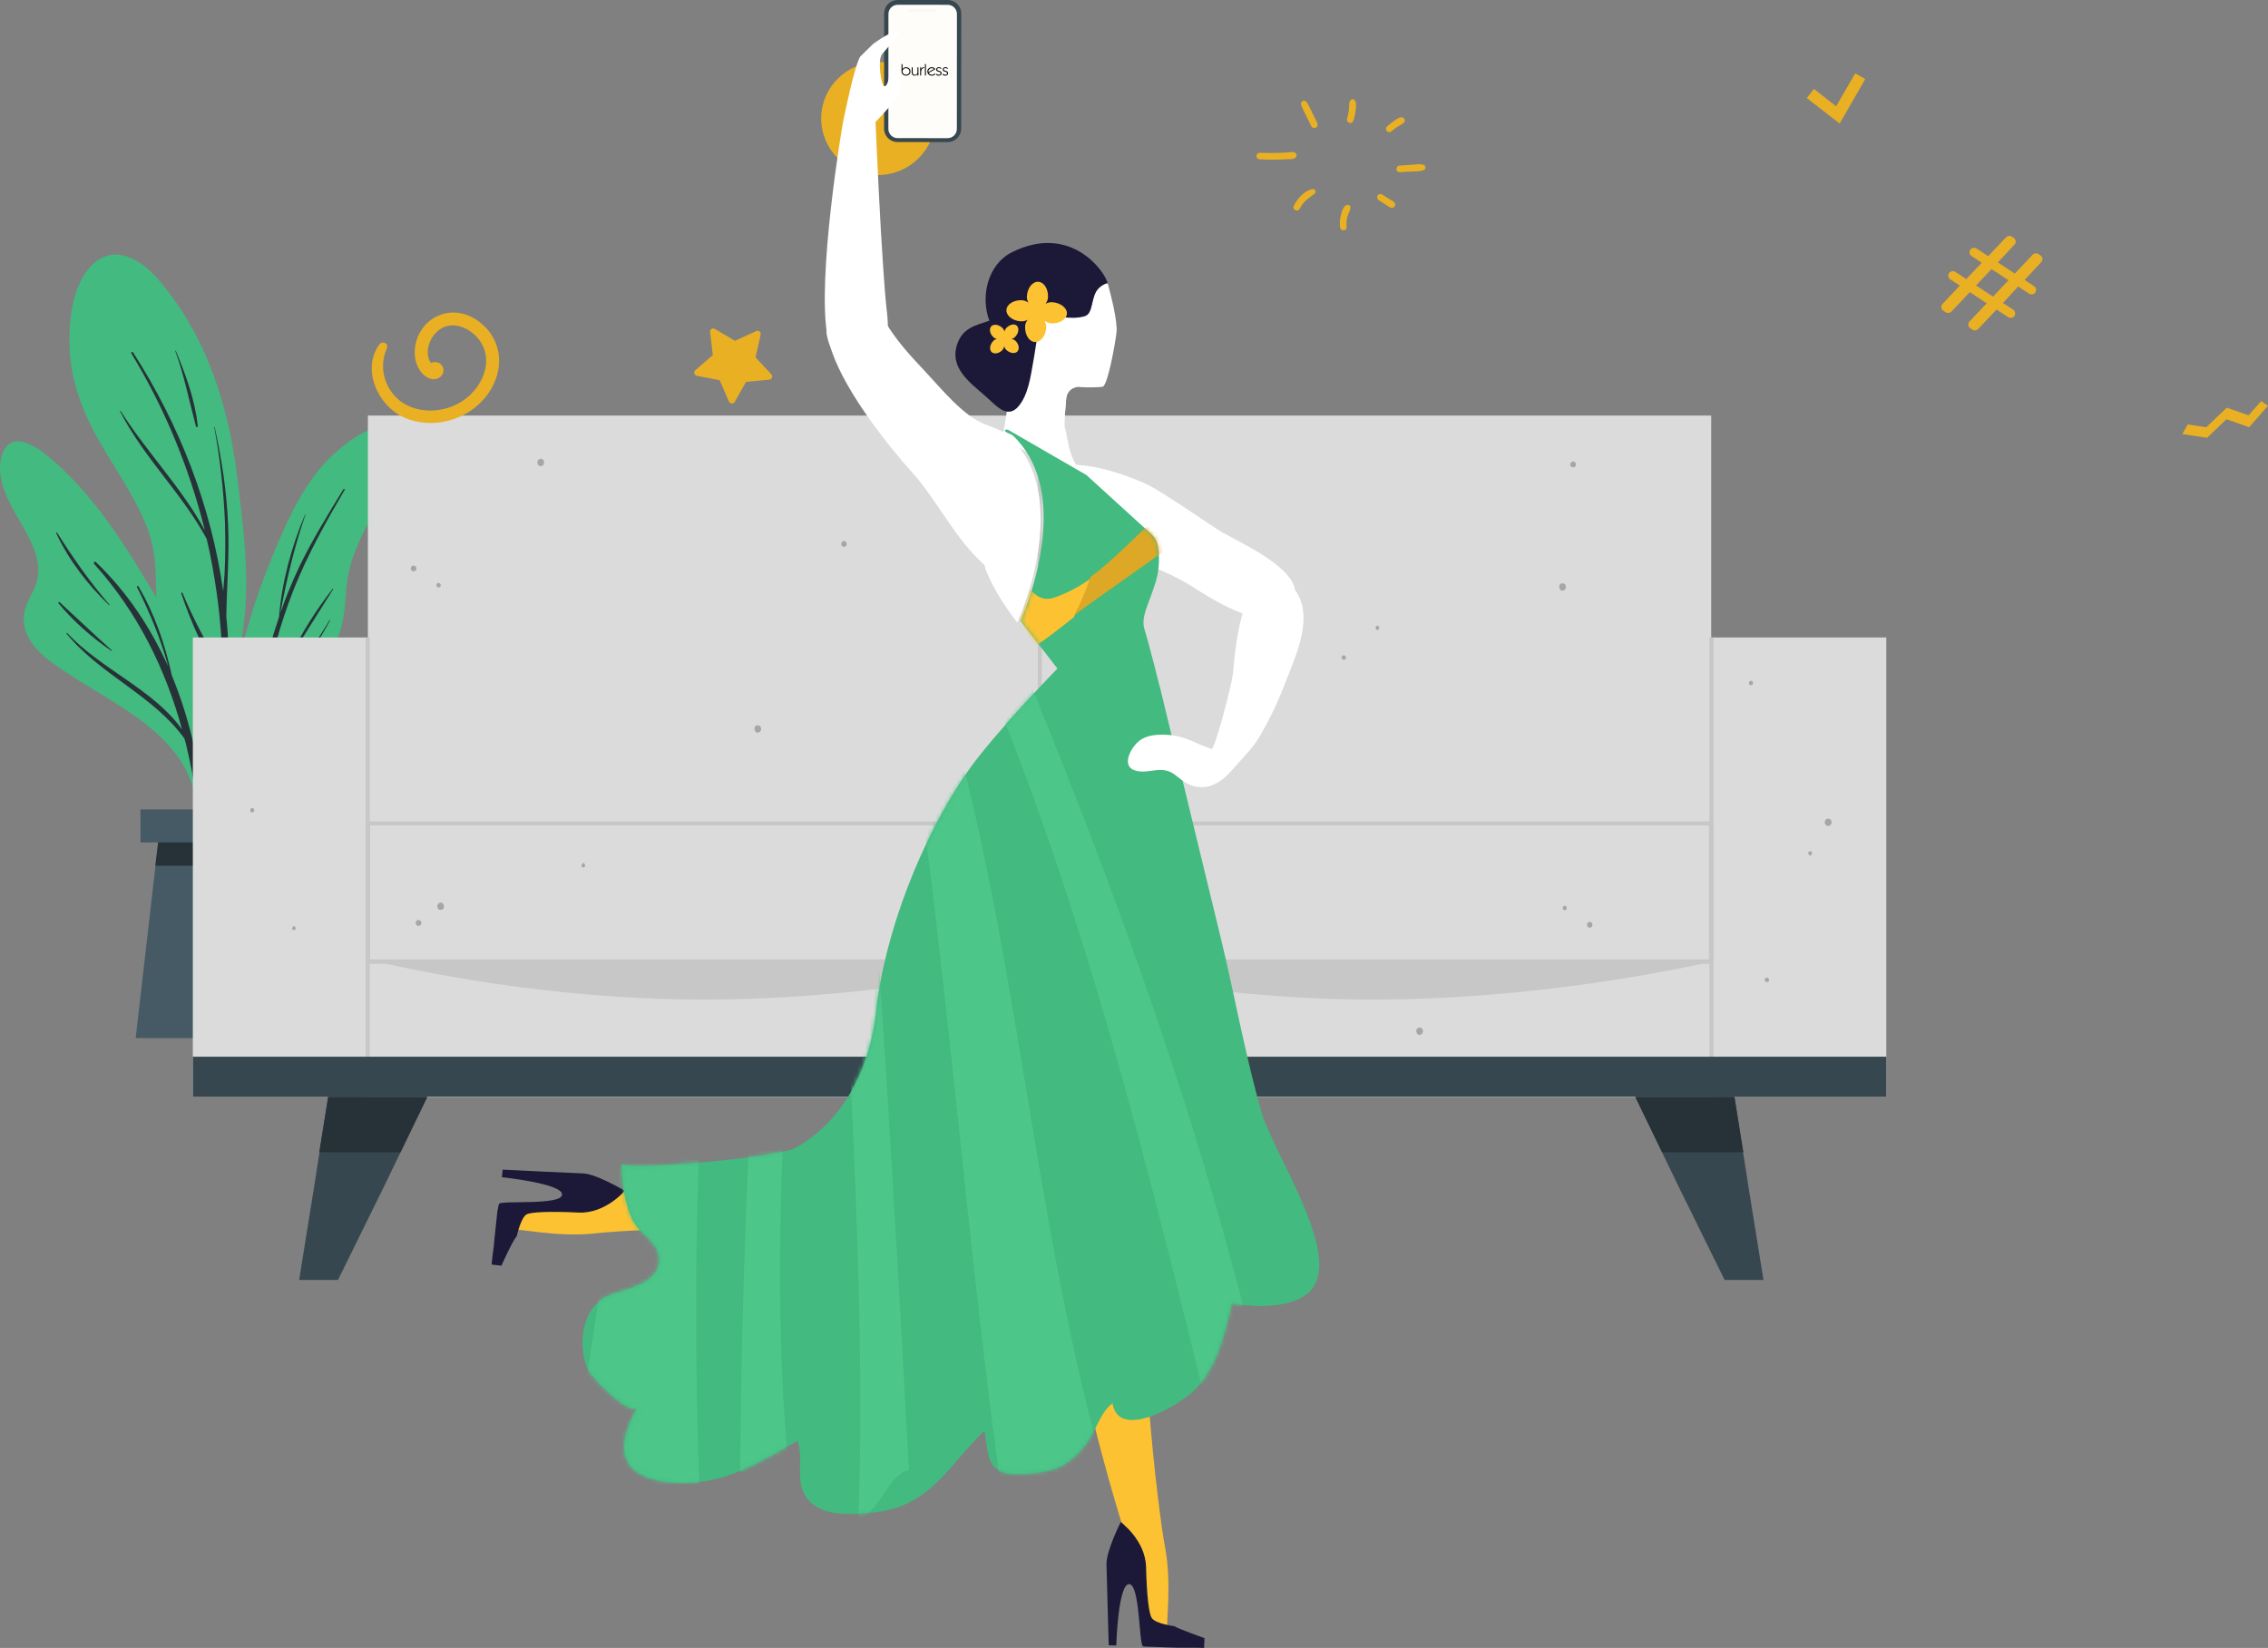 <svg width="549" height="399" viewBox="0 0 549 399" fill="none" xmlns="http://www.w3.org/2000/svg">
<rect x="0" y="0" width="549" height="399" fill="#808080" stroke="none"/>
<path d="M57.489 159.45C56.408 163.882 55.327 168.314 55.111 172.963C55.219 173.179 55.219 174.044 55.111 173.828C55.111 174.584 53.922 174.476 53.922 173.719C53.922 173.287 53.922 172.746 53.922 172.314C51.328 169.071 47.436 167.017 44.409 164.098C41.923 161.828 40.085 159.018 39.22 155.775C36.626 146.91 39.112 137.614 35.977 128.749C33.275 121.182 28.518 114.588 24.518 107.669C20.302 100.427 17.168 92.751 16.843 84.211C16.627 77.725 17.384 68.969 22.356 64.105C27.653 58.916 34.139 62.807 38.139 67.456C49.814 80.86 55.219 97.832 57.381 115.128C58.57 124.749 59.867 134.37 59.543 144.1C59.435 149.288 58.678 154.369 57.489 159.45Z" fill="#43BA7F"/>
<path d="M55.111 176.422C55.76 167.341 55.651 158.261 54.787 149.288V149.18C54.895 141.829 55.543 134.479 55.219 127.128C54.895 119.128 53.706 111.345 51.976 103.453C51.976 103.345 51.868 103.345 51.868 103.453C53.273 111.021 54.138 118.804 54.462 126.587C54.571 130.695 54.571 134.911 54.354 139.019C54.246 140.316 54.138 141.721 54.03 143.127C51.111 122.479 43.436 102.805 32.194 85.292C32.085 85.076 31.653 85.292 31.761 85.509C39.869 98.805 45.814 113.291 49.598 128.425C43.977 118.047 35.437 109.399 29.167 99.454C29.167 99.346 29.059 99.454 29.059 99.562C34.68 110.696 44.085 119.452 50.03 130.479C51.111 134.911 51.868 139.451 52.517 143.992C53.381 150.261 53.814 156.531 53.922 162.801C50.463 156.423 46.895 150.261 44.193 143.559C44.085 143.343 43.868 143.451 43.868 143.667C46.247 150.694 49.49 158.261 53.922 164.315C53.922 168.747 53.814 173.179 53.598 177.611C52.949 189.502 50.895 201.177 49.922 213.068C49.922 213.393 50.355 213.501 50.463 213.176C52.949 201.069 54.354 188.637 55.111 176.422Z" fill="#263238"/>
<path d="M42.571 84.968C42.571 84.86 42.355 84.968 42.463 85.076C44.625 91.022 45.814 97.184 47.436 103.237C47.544 103.562 47.868 103.453 47.868 103.129C47.22 96.859 44.95 90.698 42.571 84.968Z" fill="#263238"/>
<path d="M97.595 110.048C96.19 113.615 94.46 116.966 92.622 120.317C88.731 127.452 84.623 133.938 83.866 142.154C83.542 145.829 83.434 149.505 82.245 153.072C81.272 156.099 79.65 159.018 77.921 161.612C73.704 167.774 68.408 173.071 64.516 179.449C60.408 186.043 57.381 193.394 55.544 200.961C55.435 201.393 54.787 201.285 54.895 200.853V200.745C54.895 200.745 54.895 200.745 54.895 200.637C54.246 182.908 55.652 165.071 61.057 148.099C63.435 140.64 66.354 133.289 69.597 126.263C72.515 120.101 76.083 114.155 81.163 109.615C84.407 106.696 91.649 101.075 96.298 103.994C98.676 105.615 98.46 107.886 97.595 110.048Z" fill="#43BA7F"/>
<path d="M79.758 150.153C76.731 155.342 73.164 160.207 69.489 164.963C67.759 167.233 66.029 169.395 64.3 171.666C63.543 172.747 62.57 173.828 61.813 174.909C62.246 173.071 62.786 171.233 63.219 169.287C65.489 160.315 67.651 151.342 71.11 142.694C74.461 134.262 78.893 126.371 83.434 118.588C83.542 118.372 83.218 118.263 83.109 118.48C79.326 124.641 75.542 130.803 72.407 137.289C70.678 140.965 69.164 144.64 67.867 148.424C69.38 140.316 71.218 132.533 73.921 124.641C73.921 124.533 73.813 124.533 73.813 124.641C70.57 132.317 68.191 141.073 67.543 149.397C66.786 151.667 66.029 154.045 65.381 156.315C62.57 166.26 60.192 176.206 57.922 186.259C57.922 179.665 58.354 173.071 59.651 166.585C59.651 166.477 59.435 166.369 59.435 166.585C57.814 173.287 57.057 180.422 57.706 187.34C56.841 191.124 55.976 195.015 55.219 198.799C53.49 206.907 51.328 215.23 50.355 223.554C50.355 223.77 50.679 223.77 50.679 223.662C51.868 219.23 52.625 214.582 53.598 210.042C54.571 205.501 55.652 200.961 56.624 196.421C58.138 189.827 59.759 183.232 61.381 176.746C62.462 174.368 64.624 172.206 66.137 170.152C67.867 167.99 69.597 165.72 71.326 163.45C74.461 159.234 77.38 154.91 79.866 150.261C79.974 150.153 79.866 150.045 79.758 150.153Z" fill="#263238"/>
<path d="M80.515 142.586C76.623 147.559 73.164 152.964 70.462 158.585C70.462 158.693 70.57 158.693 70.57 158.693C73.921 153.396 77.272 147.991 80.623 142.694C80.731 142.586 80.623 142.478 80.515 142.586Z" fill="#263238"/>
<path d="M5.168 126.803C7.438 130.803 10.033 135.451 9.06 140.208C8.411 143.235 6.249 145.613 5.817 148.748C4.952 155.558 11.654 159.991 16.519 163.125C28.626 171.125 45.382 178.26 47.544 194.475C47.652 195.015 48.625 194.907 48.517 194.367V194.259C48.517 194.259 48.625 194.259 48.625 194.151C50.246 185.935 50.138 177.503 48.409 169.287C46.571 160.855 42.896 153.396 38.572 145.937C31.221 133.506 23.546 120.642 12.411 111.129C9.384 108.534 3.114 103.778 0.628 109.723C-1.534 115.561 2.358 122.047 5.168 126.803Z" fill="#43BA7F"/>
<path d="M16.303 153.288C24.41 162.044 37.166 166.909 44.085 176.638C39.977 161.72 33.275 148.208 22.789 136.533C22.573 136.208 22.897 135.776 23.221 136.1C30.896 143.451 36.518 152.099 40.734 161.396C38.896 154.694 36.301 148.424 33.166 142.154C33.058 141.938 33.383 141.721 33.491 141.938C37.382 148.532 39.977 155.991 41.598 163.558C50.787 185.719 51.544 211.663 49.706 234.905C49.706 235.229 49.166 235.229 49.166 234.905C49.706 216.528 49.382 197.826 44.95 179.881C44.841 179.557 44.733 179.125 44.625 178.8C37.058 168.314 24.302 163.45 16.086 153.396C16.086 153.288 16.303 153.18 16.303 153.288Z" fill="#263238"/>
<path d="M14.465 145.829C18.681 149.721 22.897 153.721 27.113 157.504C27.113 157.504 27.113 157.612 27.005 157.612C22.356 154.477 17.708 150.369 14.141 146.045C14.033 145.829 14.249 145.613 14.465 145.829Z" fill="#263238"/>
<path d="M13.816 128.965C17.708 135.127 21.708 140.857 26.464 146.37C26.572 146.478 26.464 146.586 26.356 146.478C21.167 141.505 16.627 135.56 13.6 129.074C13.492 128.965 13.708 128.857 13.816 128.965Z" fill="#263238"/>
<path d="M32.842 251.336H69.921L64.948 201.501H38.572L32.842 251.336Z" fill="#455A64"/>
<path d="M37.599 209.609H65.705L64.948 201.501H38.572L37.599 209.609Z" fill="#263238"/>
<path d="M34.001 203.972H68.701V195.972H34.001V203.972Z" fill="#455A64"/>
<path d="M414.224 100.616H89.055V265.687H414.224V100.616Z" fill="#DBDBDB"/>
<path d="M89.055 154.342H46.679V265.578H89.055V154.342Z" fill="#DBDBDB"/>
<path d="M456.6 154.342H414.224V265.578H456.6V154.342Z" fill="#DBDBDB"/>
<path d="M252.18 100.616H251.207V232.824H252.18V100.616Z" fill="#C7C7C7"/>
<path d="M89.487 154.342H88.514V265.578H89.487V154.342Z" fill="#C7C7C7"/>
<path d="M414.765 154.342H413.792V265.578H414.765V154.342Z" fill="#C7C7C7"/>
<path d="M252.18 233.364H88.514V198.88H252.18V233.364ZM89.596 232.283H251.099V199.853H89.596V232.283Z" fill="#C7C7C7"/>
<path d="M414.765 233.364H251.099V198.88H414.765V233.364ZM252.18 232.283H413.684V199.853H252.18V232.283Z" fill="#C7C7C7"/>
<path d="M100.081 136.938C99.216 136.938 99.216 138.343 100.081 138.343C101.054 138.343 101.054 136.938 100.081 136.938Z" fill="#A6A6A6"/>
<path d="M101.27 222.77C100.406 222.77 100.406 224.176 101.27 224.176C102.243 224.176 102.243 222.77 101.27 222.77Z" fill="#A6A6A6"/>
<path d="M141.592 209.366C141.592 209.258 141.484 209.258 141.484 209.149C141.376 208.933 141.052 208.933 140.944 209.149C140.944 209.258 140.836 209.258 140.836 209.366C140.403 210.23 141.917 210.23 141.592 209.366Z" fill="#A6A6A6"/>
<path d="M71.543 224.608C71.543 224.5 71.434 224.5 71.434 224.392C71.326 224.176 71.002 224.176 70.894 224.392C70.894 224.5 70.786 224.5 70.786 224.608C70.353 225.365 71.867 225.365 71.543 224.608Z" fill="#A6A6A6"/>
<path d="M106.135 141.154C105.486 141.154 105.486 142.235 106.135 142.235C106.892 142.235 106.892 141.154 106.135 141.154Z" fill="#A6A6A6"/>
<path d="M325.257 158.666C324.608 158.666 324.608 159.747 325.257 159.747C326.013 159.747 326.013 158.666 325.257 158.666Z" fill="#A6A6A6"/>
<path d="M61.057 195.637C60.408 195.637 60.408 196.718 61.057 196.718C61.705 196.718 61.705 195.637 61.057 195.637Z" fill="#A6A6A6"/>
<path d="M131.431 111.318C131.215 110.993 130.674 110.993 130.35 111.318C130.025 111.642 130.025 111.966 130.134 112.291C130.242 113.047 131.539 113.047 131.647 112.291C131.755 111.858 131.755 111.534 131.431 111.318Z" fill="#A6A6A6"/>
<path d="M107.216 218.771C107 218.446 106.459 218.446 106.135 218.771C105.811 219.095 105.811 219.419 105.919 219.743C106.027 220.5 107.324 220.5 107.432 219.743C107.54 219.419 107.432 219.095 107.216 218.771Z" fill="#A6A6A6"/>
<path d="M384.82 224.608C385.685 224.608 385.685 223.203 384.82 223.203C383.956 223.203 383.956 224.608 384.82 224.608Z" fill="#A6A6A6"/>
<path d="M239.208 226.013C240.073 226.013 240.073 224.608 239.208 224.608C238.343 224.608 238.343 226.013 239.208 226.013Z" fill="#A6A6A6"/>
<path d="M380.821 113.155C381.686 113.155 381.686 111.75 380.821 111.75C379.848 111.75 379.848 113.155 380.821 113.155Z" fill="#A6A6A6"/>
<path d="M204.291 132.397C205.156 132.397 205.156 130.992 204.291 130.992C203.426 130.992 203.426 132.397 204.291 132.397Z" fill="#A6A6A6"/>
<path d="M333.04 152.18C333.04 152.288 333.148 152.288 333.148 152.396C333.256 152.612 333.58 152.612 333.689 152.396C333.689 152.288 333.797 152.288 333.797 152.18C334.229 151.315 332.608 151.315 333.04 152.18Z" fill="#A6A6A6"/>
<path d="M269.692 219.419C269.692 219.527 269.801 219.527 269.801 219.635C269.909 219.852 270.233 219.852 270.341 219.635C270.341 219.527 270.449 219.527 270.449 219.419C270.882 218.554 269.26 218.554 269.692 219.419Z" fill="#A6A6A6"/>
<path d="M437.79 206.771C437.79 206.879 437.898 206.879 437.898 206.987C438.006 207.204 438.331 207.204 438.439 206.987C438.439 206.879 438.547 206.879 438.547 206.771C438.979 205.906 437.358 205.906 437.79 206.771Z" fill="#A6A6A6"/>
<path d="M378.767 220.392C379.415 220.392 379.415 219.311 378.767 219.311C378.118 219.311 378.118 220.392 378.767 220.392Z" fill="#A6A6A6"/>
<path d="M423.845 165.909C424.494 165.909 424.494 164.828 423.845 164.828C423.196 164.828 423.196 165.909 423.845 165.909Z" fill="#A6A6A6"/>
<path d="M427.737 237.796C428.385 237.796 428.385 236.715 427.737 236.715C426.98 236.715 426.98 237.796 427.737 237.796Z" fill="#A6A6A6"/>
<path d="M343.093 250.336C343.31 250.66 343.85 250.66 344.174 250.336C344.499 250.012 344.499 249.687 344.391 249.363C344.282 248.606 342.985 248.606 342.877 249.363C342.769 249.687 342.877 250.012 343.093 250.336Z" fill="#A6A6A6"/>
<path d="M377.686 142.775C377.902 143.1 378.443 143.1 378.767 142.775C379.091 142.451 379.091 142.127 378.983 141.802C378.875 141.046 377.578 141.046 377.47 141.802C377.362 142.127 377.47 142.451 377.686 142.775Z" fill="#A6A6A6"/>
<path d="M182.887 177.152C183.103 177.476 183.644 177.476 183.968 177.152C184.292 176.827 184.292 176.503 184.184 176.179C184.076 175.422 182.779 175.422 182.671 176.179C182.563 176.503 182.671 176.827 182.887 177.152Z" fill="#A6A6A6"/>
<path d="M442.006 199.745C442.222 200.069 442.763 200.069 443.087 199.745C443.411 199.42 443.411 199.096 443.303 198.772C443.195 198.015 441.898 198.015 441.79 198.772C441.574 199.096 441.682 199.42 442.006 199.745Z" fill="#A6A6A6"/>
<path d="M89.596 232.391C89.596 232.391 126.566 242.012 170.347 242.012C214.128 242.012 252.18 232.824 252.18 232.824L89.596 232.391Z" fill="#C7C7C7"/>
<path d="M251.64 232.391C251.64 232.391 288.61 242.012 332.391 242.012C376.172 242.012 414.224 232.824 414.224 232.824L251.64 232.391Z" fill="#C7C7C7"/>
<path d="M456.6 255.849H46.679V265.578H456.6V255.849Z" fill="#37474F"/>
<path d="M103.432 265.578L92.73 287.739L81.812 309.9H72.407L75.975 287.739L79.434 265.578H103.432Z" fill="#37474F"/>
<path d="M79.434 265.578H103.433L96.946 278.983H77.272L79.434 265.578Z" fill="#263238"/>
<path d="M426.872 309.9H417.467L406.549 287.739L395.847 265.578H419.845L423.305 287.739L426.872 309.9Z" fill="#37474F"/>
<path d="M422.007 278.983H402.333L395.847 265.578H419.845L422.007 278.983Z" fill="#263238"/>
<g clip-path="url(#clip0)">
<path d="M176.45 97.226L174.22 92.067L168.665 90.98C168.028 90.839 167.815 90.067 168.311 89.646L172.557 85.961L171.885 80.381C171.814 79.749 172.486 79.293 173.052 79.644L177.9 82.522L183.031 80.171C183.633 79.89 184.27 80.416 184.128 81.048L182.89 86.523L186.712 90.629C187.136 91.085 186.853 91.857 186.216 91.927L180.59 92.454L177.83 97.332C177.547 97.858 176.733 97.788 176.45 97.226Z" fill="#E9B024"/>
<path d="M437.355 23.738L439.089 21.528L444.468 25.739L449.068 17.773L451.51 19.141L445.317 29.915L437.355 23.738Z" fill="#E9B024"/>
<path d="M226.309 30.055C225.531 37.566 218.772 43.041 211.199 42.303C203.626 41.531 198.106 34.828 198.849 27.318C199.628 19.808 206.387 14.333 213.959 15.07C221.567 15.842 227.088 22.545 226.309 30.055Z" fill="#E9B024"/>
<path d="M205.042 30.091C204.617 34.127 207.59 37.706 211.624 38.092C215.693 38.513 219.303 35.565 219.692 31.565L205.042 30.091Z" fill="#E9B024"/>
<path d="M470.229 73.573L474.405 69.151L472.105 67.642C471.609 67.326 471.468 66.624 471.786 66.133C472.105 65.641 472.813 65.501 473.308 65.817L475.962 67.572L479.713 63.606L477.236 61.992C476.741 61.676 476.599 60.974 476.917 60.483C477.236 59.991 477.944 59.851 478.439 60.167L481.27 62.027L485.587 57.464C485.941 57.078 486.543 57.008 487.003 57.289L487.427 57.57C487.993 57.956 488.1 58.728 487.64 59.219L483.606 63.536L487.71 66.238L492.028 61.676C492.381 61.29 492.983 61.219 493.443 61.5L493.903 61.816C494.469 62.202 494.575 62.974 494.115 63.465L490.081 67.782L492.381 69.291C492.877 69.607 493.018 70.309 492.7 70.8C492.381 71.292 491.674 71.432 491.178 71.116L488.524 69.361L484.844 73.362L487.321 74.977C487.817 75.292 487.958 75.994 487.64 76.486C487.321 76.977 486.613 77.117 486.118 76.801L483.287 74.941L478.864 79.644C478.51 80.03 477.908 80.1 477.448 79.82L476.953 79.504C476.387 79.118 476.28 78.346 476.741 77.854L480.916 73.432L476.811 70.73L472.388 75.433C472.034 75.819 471.432 75.889 470.972 75.608L470.477 75.292C469.84 74.871 469.734 74.064 470.229 73.573ZM482.438 71.818L486.189 67.852L482.084 65.15L478.333 69.116L482.438 71.818Z" fill="#E9B024"/>
<path d="M304.97 38.582C307.472 38.697 309.494 38.68 311.482 38.549C312.128 38.516 313.288 38.631 313.702 38.056C313.918 37.76 313.934 37.398 313.653 37.119C313.139 36.61 312.161 36.889 311.499 36.922C309.494 37.037 307.207 37.086 304.904 36.988C304.473 36.971 304.125 37.415 304.142 37.809C304.158 38.286 304.539 38.565 304.97 38.582Z" fill="#E9B024"/>
<path d="M338.838 41.687C339.799 41.638 340.76 41.589 341.721 41.523C342.649 41.474 343.743 41.572 344.588 41.194C345.217 40.931 345.217 40.077 344.538 39.88C343.643 39.617 342.583 39.847 341.655 39.896C340.694 39.962 339.733 40.011 338.772 40.093C337.744 40.192 337.794 41.737 338.838 41.687Z" fill="#E9B024"/>
<path d="M314.58 50.561C315.674 48.49 317.099 47.784 318.176 46.946C318.756 46.502 318.375 45.631 317.646 45.795C315.657 46.223 314.05 48.112 313.172 49.838C312.708 50.742 314.116 51.465 314.58 50.561Z" fill="#E9B024"/>
<path d="M325.964 54.949C325.864 53.962 325.964 52.993 326.278 52.056C326.477 51.481 327.521 49.854 326.378 49.624C325.301 49.411 324.82 51.169 324.621 51.925C324.34 52.927 324.257 53.995 324.373 55.014C324.472 56.033 326.063 55.984 325.964 54.949Z" fill="#E9B024"/>
<path d="M333.768 48.49C334.331 48.852 334.878 49.197 335.441 49.559C336.005 49.92 336.535 50.446 337.231 50.265C337.628 50.167 337.761 49.756 337.695 49.411C337.579 48.77 336.701 48.441 336.187 48.112C335.624 47.767 335.077 47.406 334.513 47.061C334.149 46.831 333.602 47.044 333.42 47.406C333.204 47.817 333.403 48.244 333.768 48.49Z" fill="#E9B024"/>
<path d="M318.839 29.724C316.519 24.975 316.552 24.942 316.121 24.565C315.674 24.17 314.912 24.499 314.945 25.107C314.978 25.715 314.978 25.6 317.447 30.612C317.646 31.006 318.242 31.072 318.59 30.858C319.004 30.595 319.038 30.119 318.839 29.724Z" fill="#E9B024"/>
<path d="M327.621 29.166C327.902 28.344 328.068 27.49 328.167 26.619C328.25 25.813 328.482 24.597 327.703 24.072C327.538 23.956 327.239 23.989 327.074 24.104C326.411 24.597 326.626 25.682 326.544 26.421C326.461 27.227 326.278 28.032 326.063 28.821C325.947 29.231 326.262 29.675 326.676 29.757C327.123 29.872 327.488 29.576 327.621 29.166Z" fill="#E9B024"/>
<path d="M340.048 29.264C340.164 28.886 339.849 28.558 339.517 28.443C338.838 28.213 338.01 28.903 337.463 29.264C336.833 29.675 336.253 30.152 335.706 30.661C335.392 30.957 335.458 31.516 335.773 31.795C336.121 32.107 336.585 32.025 336.916 31.729C339.053 29.889 339.749 30.201 340.048 29.264Z" fill="#E9B024"/>
<path d="M547.337 97.121L544.294 100.56L539.021 98.7L534.067 103.438L529.573 102.771L528.263 105.088L534.244 106L538.95 101.508L544.435 103.438L549 98.244L547.337 97.121Z" fill="#E9B024"/>
<path d="M91.805 83.434C87.452 89.471 91.486 98.244 97.75 101.052C104.685 104.175 113.284 101.754 117.814 95.787C122.697 89.295 121.494 81.399 115.16 77.328C109.003 73.397 101.819 76.872 100.545 83.575C99.661 88.383 102.598 91.927 105.11 91.822C107.092 91.717 108.189 89.471 106.596 88.102C105.959 87.575 105.004 87.575 104.332 87.891C103.093 86.417 103.128 82.802 105.818 80.276C109.25 77.047 114.346 79.504 116.469 82.978C119.159 87.4 117.071 92.734 113.426 95.963C109.64 99.332 103.695 100.42 98.988 98.349C93.68 95.963 91.274 89.681 93.609 84.417C94.211 83.189 92.583 82.346 91.805 83.434Z" fill="#E9B024"/>
</g>
<path d="M124.542 297.779C124.542 297.779 126.157 293.69 127.663 292.99C128.794 292.452 131.323 290.945 137.726 292.344C144.129 293.743 151.125 288.47 151.125 288.47C151.125 288.47 197.94 277.6 218.926 280.345C222.477 280.829 226.352 281.797 230.118 282.981C229.849 283.143 229.58 283.304 229.311 283.412C226.513 284.596 225.007 287.34 225.975 289.492L226.137 289.869C227.051 292.021 230.065 292.829 232.863 291.645C233.939 291.214 235.015 290.999 235.984 291.107C237.598 291.268 238.997 292.075 239.589 293.42L239.751 293.797C240.342 295.142 239.966 296.703 238.943 297.994C238.298 298.748 237.437 299.447 236.414 299.878C234.531 300.685 233.239 302.192 232.863 303.698C228.235 302.353 223.769 301.062 220.755 300.362C200.308 295.411 153.008 297.564 143.914 298.64C134.82 299.609 125.296 297.349 124.542 297.779Z" fill="#FCC232"/>
<path d="M121.368 306.443L119 306.174C119 306.174 119.054 305.582 119.161 304.613C119.161 304.452 119.215 304.344 119.215 304.183C119.215 304.021 119.269 303.86 119.269 303.698C119.269 303.591 119.269 303.483 119.323 303.375C119.323 303.268 119.323 303.16 119.377 302.999C119.377 302.837 119.43 302.622 119.43 302.407C119.43 302.299 119.43 302.138 119.484 302.03C119.484 301.869 119.538 301.761 119.538 301.6C119.538 301.438 119.592 301.331 119.592 301.169C119.592 301.115 119.592 301.008 119.592 300.954C119.592 300.793 119.646 300.685 119.646 300.523C119.646 300.47 119.646 300.362 119.646 300.308C119.646 300.147 119.7 300.039 119.7 299.878C119.915 297.672 120.184 295.358 120.345 293.743C120.345 293.636 120.399 293.528 120.399 293.421C120.399 293.313 120.399 293.205 120.453 293.098C120.507 292.829 120.507 292.613 120.561 292.452C120.561 292.344 120.614 292.237 120.614 292.129C120.614 292.075 120.614 292.021 120.668 291.968C120.722 291.752 120.722 291.645 120.776 291.537C120.776 291.483 120.83 291.483 120.83 291.43C122.013 290.622 135.789 291.86 136.058 289.277C136.381 286.587 121.475 285.026 121.475 285.026L121.691 283.197C121.691 283.197 137.995 284.004 141.224 284.111C144.452 284.273 151.232 288.309 151.232 288.309C151.232 288.309 146.497 293.959 139.932 293.582C133.367 293.259 128.417 293.421 127.394 294.066C125.995 295.035 125.081 299.34 125.081 299.34C124.273 299.985 121.368 306.443 121.368 306.443Z" fill="#1B1937"/>
<path d="M270.261 80.493C269.992 82.968 268.162 93.3 266.925 93.622C266.333 93.784 263.319 93.838 261.705 93.73C261.544 93.73 261.436 93.73 261.328 93.676C261.221 93.676 261.113 93.676 261.006 93.676C259.553 93.676 258.261 94.86 258.1 96.367C257.992 97.389 257.938 98.573 257.831 99.649C257.723 101.533 257.616 103.147 257.777 103.524C258.53 105.568 258.692 114.124 264.18 115.2H257.616L242.656 105.784C242.764 104.923 243.41 102.555 243.732 99.272C244.002 99.272 244.324 99.219 244.593 99.165C249.275 98.573 248.898 79.632 251.858 77.049C253.365 75.757 258.692 77.641 262.512 76.457C264.234 75.919 264.073 73.605 264.934 71.237C265.633 69.354 267.248 68.654 267.84 68.493C268.055 68.601 268.216 68.816 268.27 69.085C268.862 71.345 270.584 77.802 270.261 80.493Z" fill="white"/>
<path d="M268.109 68.547C268.109 68.547 268.001 68.547 267.893 68.601C267.301 68.816 265.687 69.462 264.988 71.345C264.127 73.659 264.288 76.026 262.566 76.565C258.746 77.695 254.871 75.865 253.311 77.156C251.104 79.04 250.835 83.56 250.351 86.197C249.652 89.802 249.275 94.268 247.23 97.443C244.271 102.125 241.365 98.412 238.62 95.99C234.854 92.654 229.688 89.102 231.733 83.237C233.132 79.309 236.145 78.825 239.481 77.641C237.329 71.883 238.997 64.134 244.862 61.121C259.015 53.964 267.409 65.587 268.109 68.547Z" fill="#1B1937"/>
<path d="M252.88 90.555C253.418 95.936 257.831 99.649 257.831 99.649C257.885 98.573 257.992 97.389 258.1 96.367C258.207 94.86 259.499 93.676 261.006 93.676C257.185 93.515 252.88 90.555 252.88 90.555Z" fill="white"/>
<path d="M254.71 73.174C254.172 73.121 253.634 73.282 253.096 73.551C253.418 73.121 253.634 72.583 253.687 72.044C253.795 70.053 252.773 68.332 251.374 68.224C249.975 68.116 248.683 69.677 248.575 71.722C248.522 72.26 248.683 72.798 248.952 73.282C248.522 72.959 247.984 72.744 247.445 72.69C245.454 72.583 243.732 73.605 243.625 75.004C243.517 76.403 245.078 77.695 247.123 77.802C247.714 77.856 248.253 77.695 248.737 77.425C248.414 77.91 248.145 78.394 248.145 78.986C248.037 80.977 249.06 82.699 250.459 82.807C251.858 82.914 253.149 81.354 253.257 79.309C253.311 78.717 253.096 78.179 252.88 77.695C253.365 78.017 253.849 78.233 254.441 78.287C256.432 78.394 258.154 77.372 258.261 75.973C258.369 74.574 256.701 73.282 254.71 73.174Z" fill="#FCC232"/>
<path d="M243.571 79.416C243.356 79.686 243.194 79.955 243.141 80.278C243.033 79.955 242.925 79.632 242.656 79.416C241.795 78.555 240.558 78.394 239.966 78.986C239.374 79.632 239.589 80.816 240.45 81.623C240.665 81.838 240.988 81.999 241.311 82.053C240.988 82.161 240.665 82.269 240.45 82.537C239.589 83.398 239.428 84.636 240.02 85.228C240.665 85.82 241.849 85.605 242.656 84.744C242.872 84.475 243.033 84.152 243.087 83.829C243.194 84.152 243.302 84.475 243.571 84.69C244.432 85.551 245.67 85.712 246.262 85.12C246.853 84.475 246.638 83.291 245.777 82.484C245.508 82.269 245.185 82.107 244.863 82.053C245.185 81.946 245.508 81.838 245.723 81.569C246.584 80.708 246.746 79.47 246.154 78.878C245.562 78.287 244.432 78.555 243.571 79.416Z" fill="#FCC232"/>
<path d="M299.211 130.698C297.812 129.944 296.574 129.299 295.713 128.814C293.184 127.308 281.507 119.129 277.794 117.353C272.521 114.824 256.916 109.174 253.257 115.308C250.782 119.398 263.481 128.545 266.279 130.644C269.992 133.496 274.404 135.272 278.709 137.101C281.992 138.5 285.113 139.846 288.126 141.729C293.023 144.796 309.058 155.773 313.256 145.173C315.408 139.523 305.399 133.98 299.211 130.698Z" fill="white"/>
<path d="M282.637 394.153C282.637 394.153 278.44 392.862 277.633 391.409C277.041 390.333 275.319 387.911 276.234 381.454C277.149 374.943 271.391 368.378 271.391 368.378C271.391 368.378 257.024 322.532 258.261 301.331C258.477 297.725 259.122 293.797 260.037 289.977C260.198 290.246 260.36 290.515 260.521 290.784C261.92 293.474 264.772 294.766 266.817 293.689L267.194 293.474C269.292 292.398 269.831 289.331 268.431 286.64C267.893 285.618 267.624 284.542 267.678 283.573C267.678 281.959 268.378 280.506 269.723 279.806L270.1 279.591C271.391 278.892 273.005 279.161 274.351 280.129C275.158 280.667 275.857 281.475 276.395 282.497C277.31 284.326 278.924 285.456 280.485 285.726C279.463 290.461 278.548 294.981 278.064 298.048C274.673 318.819 280.324 365.795 282.045 374.782C283.714 383.768 282.153 393.4 282.637 394.153Z" fill="#FCC232"/>
<path d="M291.57 396.629L291.462 398.997C291.462 398.997 290.87 398.996 289.902 398.943C289.74 398.943 289.633 398.943 289.471 398.943C289.31 398.943 289.148 398.943 288.987 398.943C288.879 398.943 288.772 398.943 288.61 398.943C288.503 398.943 288.395 398.943 288.234 398.943C288.072 398.943 287.857 398.943 287.642 398.943C287.534 398.943 287.373 398.943 287.265 398.943C287.104 398.943 286.996 398.943 286.835 398.943C286.673 398.943 286.566 398.943 286.404 398.943C286.35 398.943 286.243 398.943 286.189 398.943C286.027 398.943 285.92 398.943 285.758 398.943C285.705 398.943 285.597 398.943 285.543 398.943C285.382 398.943 285.274 398.943 285.113 398.943C282.906 398.889 280.593 398.781 278.925 398.727C278.817 398.727 278.709 398.727 278.602 398.727C278.494 398.727 278.386 398.727 278.279 398.727C278.01 398.727 277.794 398.727 277.633 398.674C277.525 398.674 277.418 398.674 277.31 398.674C277.256 398.674 277.203 398.674 277.149 398.674C276.934 398.674 276.826 398.62 276.718 398.62C276.664 398.62 276.664 398.566 276.611 398.566C275.696 397.49 275.911 383.607 273.328 383.553C270.638 383.445 270.207 398.405 270.207 398.405L268.378 398.351C268.378 398.351 267.947 382.046 267.84 378.818C267.732 375.535 271.283 368.54 271.283 368.54C271.283 368.54 277.256 372.845 277.418 379.41C277.579 385.974 278.064 390.871 278.871 391.84C279.893 393.185 284.252 393.723 284.252 393.723C284.897 394.261 291.57 396.629 291.57 396.629Z" fill="#1B1937"/>
<path d="M308.804 277.503C314.078 288.642 323.01 304.677 317.737 311.888C314.024 316.892 303.8 316.677 298.15 315.547C296.428 322.758 295.029 329.484 290.186 335.511C286.903 339.6 270.76 349.286 269.307 339.762C266.348 341.86 265.271 346.596 262.85 349.663C258.438 355.313 254.886 356.389 248.16 356.82C239.173 357.412 239.389 353.968 238.312 346.38C229.649 354.721 225.183 364.837 211.569 366.183C206.241 366.721 198.547 367.474 195.103 362.416C192.358 358.434 194.618 352.892 193.058 348.91C183.964 353.752 176.054 359.349 164.7 359.026C150.763 358.595 148.019 351.923 154.368 340.569C152.754 343.475 142.96 333.143 142.315 331.636C139.839 326.04 140.647 317.215 146.566 314.04C150.01 312.211 158.296 311.619 159.48 306.184C160.556 301.395 155.337 299.296 153.346 295.745C151.409 292.247 150.332 285.682 150.494 281.754C150.386 283.637 188.215 280.301 192.52 277.934C204.412 271.369 210.654 258.131 212.053 245.002C214.098 225.845 223.03 203.03 234.115 186.94C240.411 177.846 255.962 161.865 255.962 161.865L247.084 150.403L247.03 150.349C247.03 150.349 253.541 136.089 252.518 122.368C252.357 120.377 252.088 118.386 251.55 116.502C250.474 112.467 248.536 108.646 245.254 105.525C244.716 104.987 243.586 104.933 243.209 104.234C243.64 103.749 244.178 104.126 244.608 104.395L262.958 114.996L278.563 129.202C279.531 130.063 280.177 131.246 280.338 132.538C280.607 134.421 280.769 137.381 279.854 140.556C278.24 146.044 276.034 149.273 277.056 152.448C277.325 153.363 277.809 154.977 278.294 156.806C278.294 156.806 278.294 156.806 278.294 156.86C278.724 158.475 279.208 160.25 279.639 161.918C279.693 162.026 279.693 162.134 279.693 162.241C280.338 164.77 280.876 166.869 281.038 167.353V167.407C281.038 167.461 281.038 167.461 281.038 167.461C285.881 187.425 290.724 207.388 295.567 227.352C298.903 241.127 301.54 256.194 305.629 270.185C306.329 272.122 307.459 274.651 308.804 277.503Z" fill="#43BA7F"/>
<mask id="mask0" mask-type="alpha" maskUnits="userSpaceOnUse" x="141" y="104" width="179" height="263">
<path d="M308.804 277.503C314.078 288.642 323.01 304.677 317.737 311.888C314.024 316.892 303.8 316.677 298.15 315.547C296.428 322.758 295.029 329.484 290.186 335.511C286.903 339.6 270.76 349.286 269.307 339.762C266.348 341.86 265.271 346.596 262.85 349.663C258.438 355.313 254.886 356.389 248.16 356.82C239.173 357.412 239.389 353.968 238.312 346.38C229.649 354.721 225.183 364.837 211.569 366.183C206.241 366.721 198.547 367.474 195.103 362.416C192.358 358.434 194.618 352.892 193.058 348.91C183.964 353.752 176.054 359.349 164.7 359.026C150.763 358.595 148.019 351.923 154.368 340.569C152.754 343.475 142.96 333.143 142.315 331.636C139.839 326.04 140.647 317.215 146.566 314.04C150.01 312.211 158.296 311.619 159.48 306.184C160.556 301.395 155.337 299.296 153.346 295.745C151.409 292.247 150.332 285.682 150.494 281.754C150.386 283.637 188.215 280.301 192.52 277.934C204.412 271.369 210.654 258.131 212.053 245.002C214.098 225.845 223.03 203.03 234.115 186.94C240.411 177.846 255.962 161.865 255.962 161.865L247.084 150.403L247.03 150.349C247.03 150.349 253.541 136.089 252.518 122.368C252.357 120.377 252.088 118.386 251.55 116.502C250.474 112.467 248.536 108.646 245.254 105.525C244.716 104.987 243.586 104.933 243.209 104.234C243.64 103.749 244.178 104.126 244.608 104.395L262.958 114.996L278.563 129.202C279.531 130.063 280.177 131.246 280.338 132.538C280.607 134.421 280.769 137.381 279.854 140.556C278.24 146.044 276.034 149.273 277.056 152.448C277.325 153.363 277.809 154.977 278.294 156.806C278.294 156.806 278.294 156.806 278.294 156.86C278.724 158.475 279.208 160.25 279.639 161.918C279.693 162.026 279.693 162.134 279.693 162.241C280.338 164.77 280.876 166.869 281.038 167.353V167.407C281.038 167.461 281.038 167.461 281.038 167.461C285.881 187.425 290.724 207.388 295.567 227.352C298.903 241.127 301.54 256.194 305.629 270.185C306.329 272.122 307.459 274.651 308.804 277.503Z" fill="#43BA7F"/>
</mask>
<g mask="url(#mask0)">
<path d="M159.827 175.165C136.128 230.461 105.892 296.381 92 354.946C98.81 356.308 109.978 346.774 115.698 347.864C130.408 288.209 149.476 230.189 167.181 172.441C165.002 173.53 162.006 174.62 159.827 175.165Z" fill="#4CC689"/>
<path d="M179.711 167.265C176.715 168.355 173.719 169.717 170.722 170.806C158.737 231.006 145.662 303.735 137.49 365.842C146.207 368.566 154.651 359.577 163.64 361.211C165.547 361.483 167.454 361.756 169.36 362.028C166.909 296.108 169.633 232.64 179.711 167.265Z" fill="#4CC689"/>
<path d="M206.134 162.634C205.044 162.634 203.682 162.907 202.593 162.907C202.593 227.737 210.22 302.918 207.768 367.748C212.671 366.659 215.395 356.308 220.026 356.035C216.485 290.388 212.944 227.465 207.223 162.634C206.679 162.634 206.406 162.634 206.134 162.634Z" fill="#4CC689"/>
<path d="M268.512 360.394C249.172 294.746 246.721 225.013 226.291 161C223.567 161 220.843 161.272 218.119 161.545C229.015 227.465 233.918 304.008 243.452 368.293C246.176 368.566 262.52 360.394 268.512 360.394Z" fill="#4CC689"/>
<path d="M249.445 165.631C246.448 163.452 242.362 162.09 237.732 161.545C264.699 224.468 281.587 298.015 297.659 363.118C302.017 361.756 304.196 351.949 308.827 350.315C295.48 286.03 273.96 225.558 249.445 165.631Z" fill="#4CC689"/>
<path d="M194.966 163.452C193.059 163.724 191.152 163.996 189.518 164.269C182.98 229.371 178.894 304.825 179.167 370.2C183.797 369.928 186.794 361.211 191.425 360.666C184.342 295.291 193.876 228.282 194.966 163.452Z" fill="#4CC689"/>
<path d="M254.761 144.832C247.67 146.515 246.381 133.996 241.331 126C240.472 128.946 239.29 131.786 238.001 134.206C237.893 134.416 247.348 149.987 249.604 155.352C249.819 155.773 250.248 155.984 250.678 155.879C250.893 155.984 251.215 156.089 251.43 155.879C254.116 154.09 257.339 151.46 259.917 149.461C261.529 146.41 262.818 143.359 264 140.098C261.099 142.097 258.091 143.78 254.761 144.832Z" fill="#FCC232"/>
<path d="M263.977 139.679C262.902 142.893 261.612 146 260 149C263.977 145.893 283.107 132.714 283 132.393C282.032 129.929 281.065 127.464 280.313 125C274.617 130.036 269.565 135.607 263.977 139.679Z" fill="#DCA826"/>
</g>
<path d="M217.252 34.393L229.407 34.4C231.205 34.4 232.661 32.946 232.664 31.148L232.68 3.264C232.68 1.466 231.226 0.009 229.428 0.007L217.273 0C215.476 0 214.019 1.454 214.017 3.252L214 31.136C213.998 32.934 215.454 34.391 217.252 34.393Z" fill="#37474F"/>
<path d="M217.273 33.441L229.386 33.448C230.62 33.448 231.619 32.448 231.622 31.217L231.638 3.401C231.638 2.167 230.639 1.168 229.407 1.165L217.295 1.158C216.061 1.158 215.061 2.158 215.059 3.389L215.042 31.203C215.04 32.439 216.039 33.438 217.273 33.441Z" fill="#FFFDFA"/>
<path d="M215.845 31.381C215.845 32.132 216.454 32.741 217.204 32.741L229.544 32.748C230.295 32.748 230.904 32.139 230.904 31.388L230.906 28.271L230.918 4.184C230.918 3.433 230.309 2.824 229.558 2.824H227.796V3.099C227.796 3.604 227.387 4.013 226.88 4.013L219.563 4.006C219.059 4.006 218.649 3.597 218.649 3.09V2.82H217.216C216.465 2.82 215.857 3.428 215.857 4.179L215.845 28.276V31.381Z" fill="#FFFDFA"/>
<path d="M218.46 17.295C218.46 17.523 218.542 17.714 218.705 17.87C218.87 18.024 219.071 18.101 219.307 18.101C219.542 18.101 219.741 18.022 219.906 17.866C220.071 17.708 220.154 17.518 220.154 17.295C220.154 17.072 220.071 16.883 219.906 16.726C219.741 16.568 219.542 16.489 219.307 16.489C219.073 16.489 218.873 16.568 218.707 16.726C218.543 16.884 218.46 17.074 218.46 17.295ZM218.229 17.265V15.535L218.46 15.508V16.709C218.566 16.569 218.691 16.463 218.836 16.39C218.98 16.316 219.137 16.279 219.307 16.279C219.615 16.279 219.873 16.377 220.08 16.572C220.288 16.765 220.391 17.006 220.391 17.295C220.391 17.584 220.288 17.826 220.08 18.022C219.873 18.218 219.615 18.316 219.307 18.316C218.992 18.316 218.733 18.219 218.531 18.024C218.33 17.83 218.229 17.576 218.229 17.265Z" fill="black"/>
<path d="M222.083 17.963C221.998 18.083 221.899 18.173 221.788 18.232C221.677 18.291 221.553 18.32 221.415 18.32C221.187 18.32 221.01 18.255 220.883 18.124C220.757 17.991 220.694 17.806 220.694 17.568V16.321L220.922 16.297L220.925 17.459C220.925 17.686 220.97 17.855 221.06 17.967C221.151 18.079 221.287 18.135 221.467 18.135C221.633 18.135 221.777 18.077 221.899 17.961C222.022 17.844 222.083 17.703 222.083 17.538V16.321L222.314 16.295V18.269L222.083 18.295V17.963Z" fill="black"/>
<path d="M222.74 18.295V16.321L222.969 16.295V16.717C223.052 16.564 223.153 16.449 223.272 16.373C223.392 16.297 223.531 16.258 223.689 16.258H223.745L223.651 16.474C223.418 16.496 223.246 16.593 223.135 16.764C223.024 16.936 222.969 17.193 222.969 17.534V18.269L222.74 18.295Z" fill="black"/>
<path d="M223.896 18.299V15.539L224.131 15.508V18.269L223.896 18.299Z" fill="black"/>
<path d="M224.733 17.463L226.086 16.698C226.028 16.63 225.955 16.579 225.867 16.545C225.78 16.51 225.68 16.493 225.568 16.493C225.332 16.493 225.133 16.57 224.97 16.724C224.807 16.878 224.725 17.067 224.725 17.291C224.725 17.327 224.726 17.358 224.727 17.385C224.728 17.41 224.73 17.436 224.733 17.463ZM226.381 18.038C226.246 18.133 226.112 18.204 225.979 18.25C225.847 18.294 225.71 18.316 225.568 18.316C225.256 18.316 224.997 18.219 224.791 18.024C224.585 17.828 224.482 17.585 224.482 17.295C224.482 17.005 224.586 16.763 224.793 16.57C225.001 16.376 225.259 16.279 225.568 16.279C225.763 16.279 225.934 16.32 226.08 16.4C226.227 16.48 226.341 16.596 226.423 16.747L224.815 17.65C224.892 17.79 224.995 17.898 225.126 17.975C225.258 18.051 225.405 18.089 225.568 18.089C225.698 18.089 225.826 18.064 225.953 18.013C226.08 17.961 226.223 17.875 226.381 17.757V18.038Z" fill="black"/>
<path d="M226.55 18.022L226.722 17.866C226.796 17.946 226.877 18.006 226.965 18.047C227.055 18.088 227.15 18.108 227.252 18.108C227.379 18.108 227.483 18.075 227.563 18.007C227.643 17.94 227.684 17.852 227.684 17.746C227.684 17.65 227.654 17.575 227.595 17.52C227.536 17.466 227.431 17.42 227.28 17.385C227.023 17.324 226.848 17.252 226.754 17.169C226.661 17.085 226.614 16.969 226.614 16.822C226.614 16.666 226.677 16.536 226.804 16.43C226.932 16.323 227.093 16.27 227.288 16.27C227.405 16.27 227.514 16.288 227.617 16.325C227.72 16.362 227.815 16.417 227.902 16.489L227.758 16.669C227.68 16.605 227.601 16.557 227.521 16.524C227.441 16.491 227.362 16.474 227.284 16.474C227.156 16.474 227.052 16.505 226.973 16.568C226.895 16.63 226.857 16.712 226.857 16.814C226.857 16.968 226.998 17.077 227.28 17.142C227.339 17.155 227.383 17.166 227.413 17.175C227.587 17.222 227.717 17.291 227.804 17.381C227.891 17.471 227.935 17.583 227.935 17.717C227.935 17.893 227.868 18.038 227.736 18.154C227.603 18.27 227.437 18.328 227.236 18.328C227.094 18.328 226.965 18.302 226.849 18.252C226.734 18.199 226.634 18.123 226.55 18.022Z" fill="black"/>
<path d="M228.123 18.022L228.296 17.866C228.369 17.946 228.45 18.006 228.539 18.047C228.628 18.088 228.724 18.108 228.826 18.108C228.953 18.108 229.057 18.075 229.137 18.007C229.217 17.94 229.257 17.852 229.257 17.746C229.257 17.65 229.228 17.575 229.169 17.52C229.11 17.466 229.005 17.42 228.854 17.385C228.597 17.324 228.422 17.252 228.328 17.169C228.234 17.085 228.187 16.969 228.187 16.822C228.187 16.666 228.251 16.536 228.378 16.43C228.505 16.323 228.666 16.27 228.862 16.27C228.978 16.27 229.088 16.288 229.191 16.325C229.294 16.362 229.389 16.417 229.476 16.489L229.332 16.669C229.254 16.605 229.175 16.557 229.095 16.524C229.014 16.491 228.935 16.474 228.858 16.474C228.729 16.474 228.626 16.505 228.547 16.568C228.469 16.63 228.43 16.712 228.43 16.814C228.43 16.968 228.571 17.077 228.854 17.142C228.913 17.155 228.957 17.166 228.986 17.175C229.16 17.222 229.291 17.291 229.378 17.381C229.465 17.471 229.508 17.583 229.508 17.717C229.508 17.893 229.442 18.038 229.309 18.154C229.177 18.27 229.01 18.328 228.81 18.328C228.668 18.328 228.539 18.302 228.422 18.252C228.307 18.199 228.207 18.123 228.123 18.022Z" fill="black"/>
<path d="M220.196 2.911H226.487C226.664 2.911 226.809 2.766 226.809 2.589C226.809 2.411 226.664 2.267 226.487 2.267H220.196C220.018 2.267 219.874 2.411 219.874 2.589C219.874 2.766 220.018 2.911 220.196 2.911Z" fill="#FBF7F2"/>
<path d="M214.298 82.161C215.374 80.008 214.729 76.08 214.567 74.412C214.244 71.345 214.029 68.224 213.814 65.157C213.007 53.265 212.469 41.373 211.931 29.534C211.931 29.534 216.666 24.637 217.365 23.023C218.065 21.409 217.527 15.92 217.527 15.92C217.527 15.92 215.59 16.136 215.428 17.265C215.321 18.342 214.89 20.978 214.083 20.871C213.276 20.817 212.361 14.414 213.545 13.068C214.675 11.777 218.011 8.01 217.742 7.58C217.365 6.88 214.029 8.656 211.339 10.647L208.218 13.714C206.765 16.243 204.612 27.059 204.182 28.942C203.805 30.61 197.671 67.417 200.308 81.461C200.523 82.699 204.774 83.022 205.689 83.183C207.68 83.614 209.886 84.206 211.823 83.345C212.469 83.076 213.922 82.968 214.298 82.161Z" fill="white"/>
<path d="M247.284 109.927C245.132 105.03 242.925 104.438 238.513 102.77C233.078 100.672 227.966 94.214 223.876 89.856C220.325 86.089 217.096 82.591 214.406 78.125C212.845 75.488 210.478 75.542 207.464 75.542C204.72 75.542 200.792 75.65 200.146 78.986C199.716 81.138 200.846 83.452 201.491 85.443C204.881 95.022 214.406 107.29 221.132 114.77C226.406 120.581 231.464 130.805 238.19 136.671C240.504 138.662 240.827 137.693 244.324 139.2C247.123 140.384 248.253 127.523 248.36 126.501C249.167 120.474 249.813 115.792 247.284 109.927Z" fill="white"/>
<path d="M251.804 122.68C251.643 120.689 251.374 118.698 250.835 116.815C249.813 112.887 247.93 109.227 244.863 106.16C246.8 110.035 247.338 115.792 247.607 118.698C247.984 122.25 247.984 125.64 246.154 128.868C244.271 132.312 241.311 134.949 238.459 137.586C240.558 142.805 243.463 147.164 246.262 150.715C246.315 150.661 252.826 136.402 251.804 122.68Z" fill="white"/>
<path d="M237.813 135.756L242.172 130.752L239.966 140.922L237.813 135.756Z" fill="white"/>
<path d="M296.951 187.791C295.229 189.405 293.077 190.696 290.655 190.589C287.857 190.427 286.512 189.244 284.467 187.629C281.185 185.046 278.064 187.575 274.781 186.553C271.445 185.531 273.543 181.441 275.373 179.719C277.418 177.782 280.646 177.728 283.552 177.997C287.319 178.428 289.74 180.203 293.292 181.333C293.991 181.549 298.242 165.89 298.511 162.554C299.103 155.612 300.018 148.563 303.193 142.482C305.023 138.985 307.552 137.693 311.534 140.868C319.605 147.271 313.363 159.271 310.995 165.621C309.381 169.872 307.39 174.015 305.13 177.943C303.354 181.118 300.61 183.647 298.242 186.445C297.812 186.93 297.435 187.36 296.951 187.791Z" fill="white"/>
<defs>
<clipPath id="clip0">
<rect width="459" height="91" fill="white" transform="translate(90 15)"/>
</clipPath>
</defs>
</svg>
